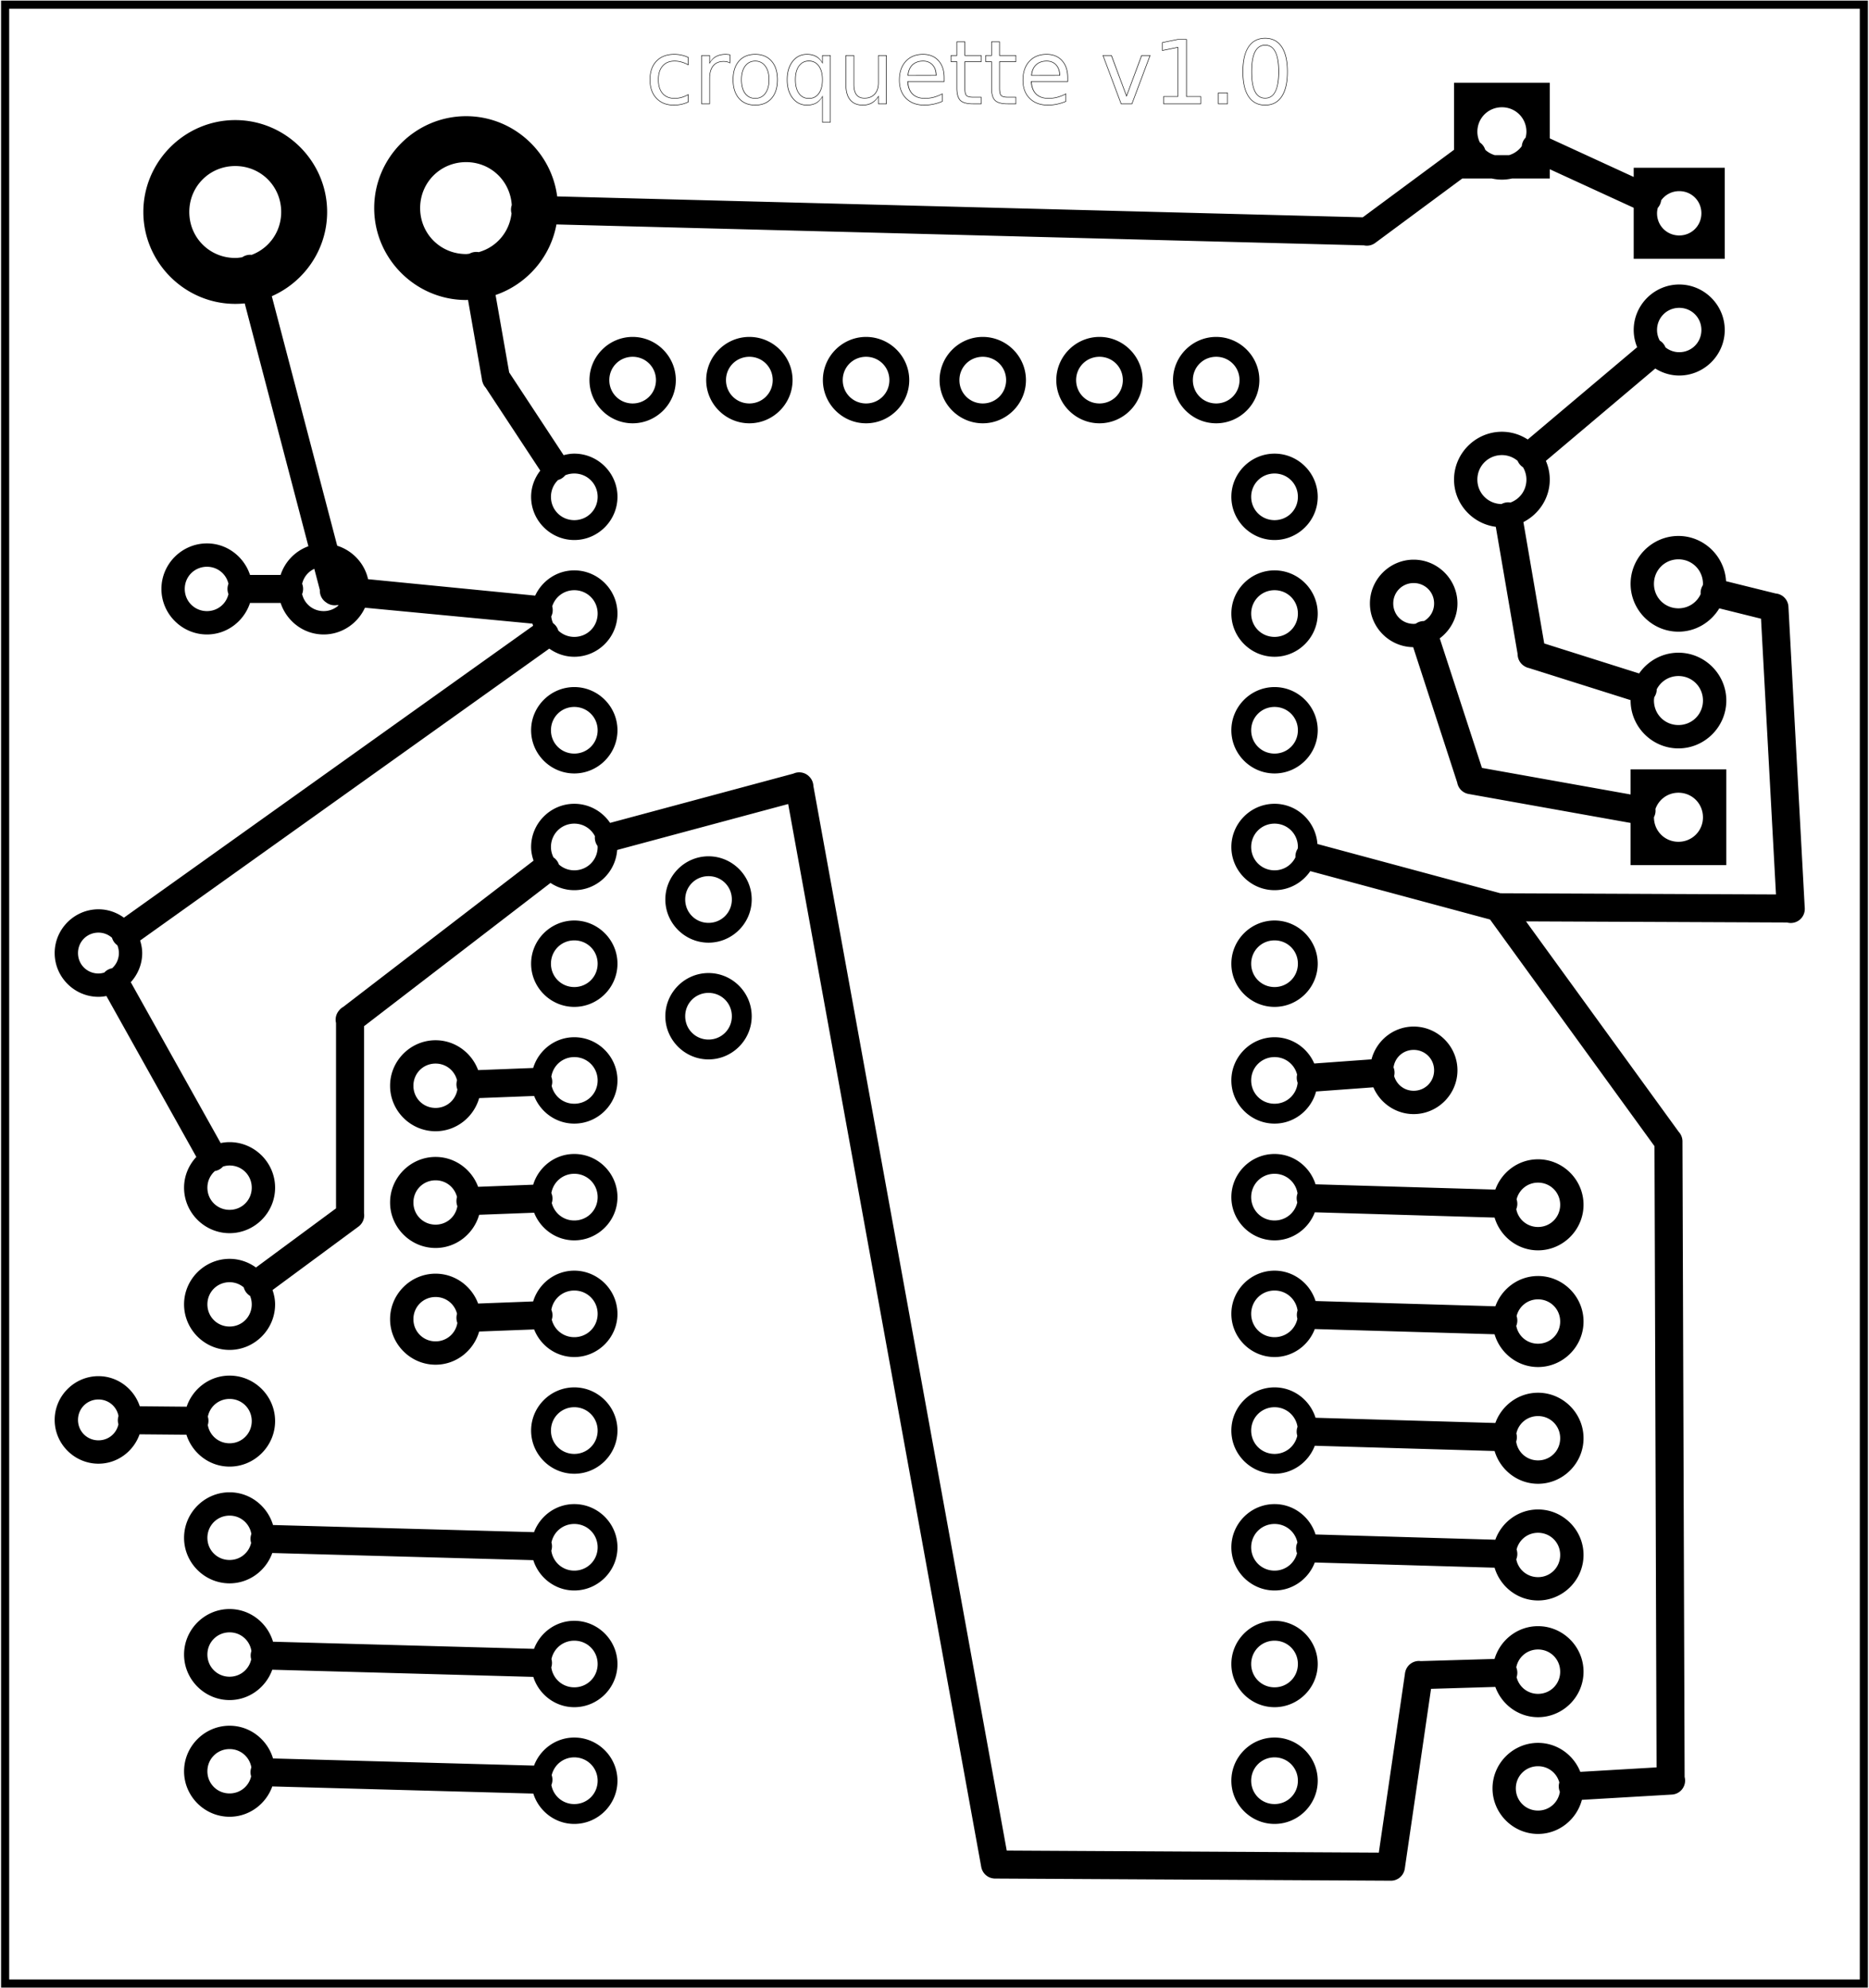 <?xml version="1.0" encoding="UTF-8" standalone="no"?>
<!-- Created with Fritzing (http://www.fritzing.org/) -->

<svg
   xmlns:dc="http://purl.org/dc/elements/1.1/"
   xmlns:cc="http://creativecommons.org/ns#"
   xmlns:rdf="http://www.w3.org/1999/02/22-rdf-syntax-ns#"
   xmlns:svg="http://www.w3.org/2000/svg"
   xmlns="http://www.w3.org/2000/svg"
   xmlns:sodipodi="http://sodipodi.sourceforge.net/DTD/sodipodi-0.dtd"
   xmlns:inkscape="http://www.inkscape.org/namespaces/inkscape"
   version="1.2"
   height="1.703in"
   viewBox="0 0 115.244 122.648"
   width="1.601in"
   x="0in"
   y="0in"
   id="svg2"
   inkscape:version="0.91 r13725"
   sodipodi:docname="chatiere_etch_copper_bottom_mirror.svg">
  <defs
     id="defs365" />
  <sodipodi:namedview
     pagecolor="#ffffff"
     bordercolor="#666666"
     borderopacity="1"
     objecttolerance="10"
     gridtolerance="10"
     guidetolerance="10"
     inkscape:pageopacity="0"
     inkscape:pageshadow="2"
     inkscape:window-width="1121"
     inkscape:window-height="670"
     id="namedview363"
     showgrid="false"
     inkscape:zoom="3.0787375"
     inkscape:cx="67.157772"
     inkscape:cy="82.456542"
     inkscape:window-x="444"
     inkscape:window-y="195"
     inkscape:window-maximized="0"
     inkscape:current-layer="svg2" />
  <path
     style="color:#000000;font-style:normal;font-variant:normal;font-weight:normal;font-stretch:normal;font-size:medium;line-height:normal;font-family:sans-serif;text-indent:0;text-align:start;text-decoration:none;text-decoration-line:none;text-decoration-style:solid;text-decoration-color:#000000;letter-spacing:normal;word-spacing:normal;text-transform:none;direction:ltr;block-progression:tb;writing-mode:lr-tb;baseline-shift:baseline;text-anchor:start;white-space:normal;clip-rule:nonzero;display:inline;overflow:visible;visibility:visible;opacity:1;isolation:auto;mix-blend-mode:normal;color-interpolation:sRGB;color-interpolation-filters:linearRGB;solid-color:#000000;solid-opacity:1;fill:#000000;fill-opacity:1;fill-rule:nonzero;stroke:none;stroke-width:0.5;stroke-linecap:butt;stroke-linejoin:miter;stroke-miterlimit:4;stroke-dasharray:none;stroke-dashoffset:0;stroke-opacity:1;color-rendering:auto;image-rendering:auto;shape-rendering:auto;text-rendering:auto;enable-background:accumulate"
     d="M 0.047 0.047 L 0.047 153.262 L 144.006 153.262 L 144.006 0.359 L 144.006 0.047 L 0.047 0.047 z M 0.672 0.672 L 143.381 0.672 L 143.381 152.637 L 0.672 152.637 L 0.672 0.672 z M 97.527 2.93 C 96.965 2.93 96.531 3.155 96.232 3.602 C 95.936 4.046 95.789 4.689 95.789 5.529 C 95.789 6.368 95.936 7.009 96.232 7.455 C 96.531 7.899 96.965 8.125 97.527 8.125 C 98.089 8.125 98.522 7.899 98.818 7.455 C 99.117 7.009 99.262 6.368 99.262 5.529 C 99.262 4.689 99.117 4.046 98.818 3.602 C 98.522 3.155 98.089 2.93 97.527 2.93 z M 97.527 2.971 C 98.079 2.971 98.494 3.187 98.783 3.623 C 99.075 4.057 99.223 4.693 99.223 5.529 C 99.223 6.363 99.075 6.997 98.783 7.434 C 98.494 7.868 98.079 8.084 97.527 8.084 C 96.976 8.084 96.555 7.868 96.264 7.434 C 95.974 6.997 95.83 6.363 95.83 5.529 C 95.83 4.693 95.974 4.057 96.264 3.623 C 96.555 3.186 96.976 2.971 97.527 2.971 z M 90.785 3.02 L 89.58 3.264 L 89.58 3.916 L 90.775 3.676 L 90.775 7.422 L 89.678 7.422 L 89.678 7.441 L 89.678 8.027 L 92.578 8.027 L 92.578 7.422 L 91.482 7.422 L 91.482 3.02 L 90.785 3.02 z M 90.791 3.059 L 91.439 3.059 L 91.439 7.461 L 92.539 7.461 L 92.539 7.988 L 89.717 7.988 L 89.717 7.461 L 90.814 7.461 L 90.814 3.627 L 89.621 3.867 L 89.621 3.295 L 90.791 3.059 z M 73.732 3.203 L 73.732 4.26 L 73.283 4.26 L 73.283 4.777 L 73.732 4.777 L 73.732 6.779 C 73.732 7.248 73.822 7.574 74.008 7.758 C 74.194 7.939 74.527 8.027 75.002 8.027 L 75.648 8.027 L 75.648 7.475 L 75.002 7.475 C 74.749 7.475 74.583 7.431 74.506 7.352 C 74.432 7.274 74.389 7.081 74.389 6.779 L 74.389 4.777 L 75.648 4.777 L 75.648 4.26 L 74.389 4.26 L 74.389 3.203 L 74.369 3.203 L 73.732 3.203 z M 76.408 3.203 L 76.408 4.26 L 75.959 4.26 L 75.959 4.777 L 76.408 4.777 L 76.408 6.779 C 76.408 7.248 76.498 7.574 76.684 7.758 C 76.87 7.939 77.201 8.027 77.676 8.027 L 78.324 8.027 L 78.324 7.475 L 77.676 7.475 C 77.423 7.475 77.259 7.431 77.182 7.352 C 77.108 7.274 77.064 7.081 77.064 6.779 L 77.064 4.777 L 78.324 4.777 L 78.324 4.26 L 77.064 4.26 L 77.064 3.203 L 77.043 3.203 L 76.408 3.203 z M 73.773 3.242 L 74.348 3.242 L 74.348 4.301 L 75.609 4.301 L 75.609 4.736 L 74.348 4.736 L 74.348 6.779 C 74.348 7.085 74.386 7.282 74.477 7.377 C 74.568 7.471 74.745 7.514 75.002 7.514 L 75.609 7.514 L 75.609 7.988 L 75.002 7.988 C 74.532 7.988 74.211 7.898 74.037 7.729 C 73.864 7.557 73.773 7.243 73.773 6.779 L 73.773 4.736 L 73.324 4.736 L 73.324 4.301 L 73.773 4.301 L 73.773 3.242 z M 76.447 3.242 L 77.023 3.242 L 77.023 4.301 L 78.285 4.301 L 78.285 4.736 L 77.023 4.736 L 77.023 6.779 C 77.023 7.085 77.062 7.282 77.152 7.377 C 77.244 7.471 77.418 7.514 77.676 7.514 L 78.285 7.514 L 78.285 7.988 L 77.676 7.988 C 77.206 7.988 76.884 7.898 76.711 7.729 C 76.537 7.557 76.447 7.243 76.447 6.779 L 76.447 4.736 L 75.998 4.736 L 75.998 4.301 L 76.447 4.301 L 76.447 3.242 z M 97.527 3.461 C 97.175 3.461 96.904 3.64 96.727 3.986 C 96.551 4.331 96.465 4.844 96.465 5.529 C 96.465 6.212 96.551 6.724 96.727 7.07 L 96.727 7.072 C 96.904 7.416 97.175 7.59 97.527 7.59 C 97.882 7.59 98.149 7.415 98.324 7.07 C 98.501 6.724 98.592 6.211 98.592 5.529 C 98.592 4.845 98.501 4.331 98.324 3.986 C 98.149 3.64 97.882 3.461 97.527 3.461 z M 97.527 3.504 C 97.869 3.504 98.12 3.667 98.291 4.004 C 98.464 4.338 98.549 4.848 98.549 5.529 C 98.549 6.209 98.464 6.716 98.291 7.053 C 98.12 7.387 97.869 7.551 97.527 7.551 C 97.188 7.551 96.934 7.387 96.762 7.053 C 96.591 6.716 96.504 6.209 96.504 5.529 C 96.504 4.848 96.591 4.338 96.762 4.004 C 96.935 3.667 97.188 3.504 97.527 3.504 z M 51.961 4.17 C 51.376 4.17 50.911 4.347 50.572 4.699 C 50.236 5.052 50.068 5.535 50.068 6.146 C 50.068 6.749 50.234 7.231 50.568 7.588 C 50.903 7.945 51.357 8.125 51.922 8.125 C 52.129 8.125 52.324 8.105 52.508 8.064 C 52.693 8.024 52.873 7.963 53.045 7.883 L 53.057 7.875 L 53.057 7.266 L 53.025 7.279 C 52.854 7.374 52.681 7.446 52.508 7.494 C 52.336 7.54 52.164 7.566 51.988 7.566 C 51.595 7.566 51.292 7.441 51.076 7.195 C 50.86 6.947 50.752 6.598 50.752 6.146 C 50.752 5.695 50.861 5.348 51.076 5.102 C 51.292 4.853 51.595 4.729 51.988 4.729 C 52.164 4.729 52.337 4.754 52.508 4.803 C 52.681 4.849 52.854 4.919 53.025 5.014 L 53.057 5.029 L 53.057 4.412 L 53.045 4.406 C 52.875 4.328 52.699 4.268 52.518 4.23 C 52.336 4.19 52.151 4.17 51.961 4.17 z M 55.939 4.17 C 55.642 4.17 55.388 4.227 55.178 4.34 C 54.983 4.442 54.831 4.61 54.705 4.814 L 54.705 4.26 L 54.051 4.26 L 54.051 8.027 L 54.705 8.027 L 54.705 6.045 C 54.705 5.626 54.798 5.307 54.979 5.088 C 55.161 4.866 55.418 4.756 55.76 4.756 C 55.856 4.756 55.942 4.766 56.02 4.785 L 56.023 4.785 C 56.104 4.802 56.175 4.832 56.242 4.871 L 56.271 4.887 L 56.271 4.854 L 56.27 4.207 L 56.252 4.203 C 56.189 4.192 56.134 4.186 56.082 4.182 C 56.03 4.175 55.983 4.17 55.939 4.17 z M 58.205 4.17 C 57.666 4.17 57.241 4.347 56.934 4.697 C 56.628 5.048 56.475 5.531 56.475 6.146 C 56.475 6.76 56.628 7.245 56.934 7.598 C 57.241 7.948 57.666 8.125 58.205 8.125 C 58.742 8.125 59.167 7.948 59.475 7.598 C 59.782 7.245 59.936 6.76 59.936 6.146 C 59.936 5.531 59.782 5.048 59.475 4.697 C 59.167 4.347 58.742 4.17 58.205 4.17 z M 62.191 4.17 C 61.736 4.17 61.361 4.353 61.074 4.717 C 60.789 5.08 60.646 5.558 60.646 6.146 C 60.646 6.735 60.789 7.215 61.074 7.578 C 61.361 7.941 61.736 8.125 62.191 8.125 C 62.469 8.125 62.71 8.069 62.908 7.961 C 63.094 7.858 63.242 7.694 63.367 7.494 L 63.367 9.445 L 64.018 9.445 L 64.018 4.26 L 63.367 4.26 L 63.367 4.799 C 63.242 4.599 63.094 4.436 62.908 4.336 C 62.71 4.225 62.469 4.17 62.191 4.17 z M 71.145 4.17 C 70.581 4.17 70.131 4.353 69.797 4.717 C 69.465 5.078 69.299 5.568 69.299 6.182 C 69.299 6.776 69.474 7.25 69.824 7.6 C 70.176 7.95 70.654 8.125 71.252 8.125 C 71.491 8.125 71.725 8.098 71.957 8.049 C 72.189 8 72.416 7.93 72.637 7.836 L 72.648 7.832 L 72.648 7.205 L 72.619 7.221 C 72.403 7.335 72.185 7.421 71.965 7.479 C 71.747 7.536 71.523 7.566 71.289 7.566 C 70.887 7.566 70.576 7.456 70.352 7.24 C 70.135 7.028 70.019 6.714 69.988 6.311 L 72.793 6.311 L 72.793 5.99 C 72.793 5.432 72.644 4.988 72.348 4.662 C 72.053 4.334 71.65 4.17 71.145 4.17 z M 80.674 4.17 C 80.111 4.17 79.66 4.353 79.326 4.717 C 78.994 5.078 78.828 5.568 78.828 6.182 C 78.828 6.776 79.003 7.25 79.354 7.6 C 79.706 7.95 80.183 8.125 80.781 8.125 C 81.02 8.125 81.254 8.098 81.486 8.049 C 81.718 8 81.945 7.93 82.166 7.836 L 82.178 7.832 L 82.178 7.205 L 82.148 7.221 C 81.932 7.335 81.714 7.421 81.494 7.479 C 81.276 7.536 81.052 7.566 80.818 7.566 C 80.416 7.566 80.105 7.456 79.881 7.24 C 79.664 7.028 79.546 6.714 79.516 6.311 L 82.322 6.311 L 82.322 5.99 C 82.322 5.432 82.174 4.988 81.877 4.662 C 81.583 4.334 81.179 4.17 80.674 4.17 z M 51.961 4.211 C 52.148 4.211 52.332 4.23 52.51 4.27 C 52.684 4.306 52.852 4.363 53.016 4.438 L 53.016 4.965 C 52.852 4.877 52.686 4.808 52.52 4.764 L 52.518 4.764 C 52.344 4.715 52.165 4.689 51.986 4.689 C 51.585 4.689 51.27 4.819 51.047 5.076 C 50.823 5.331 50.713 5.689 50.713 6.146 C 50.713 6.604 50.823 6.963 51.047 7.221 C 51.27 7.476 51.585 7.605 51.986 7.605 C 52.166 7.605 52.343 7.58 52.518 7.533 L 52.52 7.533 C 52.686 7.487 52.851 7.416 53.016 7.328 L 53.016 7.852 C 52.85 7.928 52.678 7.987 52.5 8.025 C 52.32 8.065 52.127 8.084 51.922 8.084 C 51.365 8.084 50.924 7.909 50.598 7.561 C 50.271 7.212 50.107 6.742 50.107 6.146 C 50.107 5.542 50.273 5.071 50.602 4.727 C 50.932 4.382 51.384 4.211 51.961 4.211 z M 55.939 4.211 C 55.981 4.211 56.026 4.214 56.076 4.221 L 56.08 4.221 C 56.126 4.225 56.175 4.231 56.23 4.24 L 56.232 4.824 C 56.169 4.791 56.105 4.762 56.031 4.746 C 55.95 4.726 55.859 4.717 55.76 4.717 C 55.409 4.717 55.137 4.832 54.947 5.062 C 54.759 5.291 54.666 5.621 54.666 6.045 L 54.666 7.988 L 54.09 7.988 L 54.09 4.301 L 54.666 4.301 L 54.666 4.936 L 54.703 4.871 C 54.83 4.648 54.995 4.482 55.197 4.375 C 55.4 4.266 55.647 4.211 55.939 4.211 z M 58.205 4.211 C 58.733 4.211 59.145 4.383 59.445 4.725 C 59.745 5.066 59.895 5.538 59.895 6.146 C 59.895 6.753 59.745 7.226 59.445 7.57 C 59.145 7.912 58.733 8.084 58.205 8.084 C 57.675 8.084 57.263 7.912 56.963 7.57 C 56.665 7.226 56.516 6.753 56.516 6.146 C 56.516 5.538 56.665 5.066 56.963 4.725 C 57.263 4.383 57.675 4.211 58.205 4.211 z M 62.191 4.211 C 62.464 4.211 62.697 4.266 62.889 4.373 C 63.083 4.478 63.242 4.636 63.369 4.855 L 63.406 4.922 L 63.406 4.301 L 63.979 4.301 L 63.979 9.404 L 63.406 9.404 L 63.406 7.373 L 63.369 7.439 C 63.242 7.659 63.083 7.821 62.889 7.928 C 62.697 8.032 62.464 8.084 62.191 8.084 C 61.746 8.084 61.386 7.906 61.105 7.551 C 60.827 7.196 60.688 6.729 60.688 6.146 C 60.688 5.565 60.828 5.099 61.105 4.744 C 61.386 4.389 61.746 4.211 62.191 4.211 z M 71.145 4.211 C 71.642 4.211 72.03 4.37 72.316 4.689 L 72.32 4.689 C 72.609 5.007 72.752 5.439 72.752 5.99 L 72.752 6.27 L 69.938 6.27 L 69.938 6.291 C 69.964 6.716 70.092 7.044 70.322 7.27 C 70.555 7.493 70.88 7.605 71.289 7.605 C 71.526 7.605 71.753 7.576 71.975 7.518 C 72.188 7.462 72.4 7.376 72.609 7.268 L 72.609 7.805 C 72.395 7.895 72.176 7.962 71.951 8.01 C 71.722 8.058 71.488 8.084 71.252 8.084 C 70.661 8.084 70.196 7.912 69.852 7.57 C 69.51 7.228 69.338 6.768 69.338 6.182 C 69.338 5.575 69.502 5.097 69.826 4.744 C 70.153 4.389 70.59 4.211 71.145 4.211 z M 80.674 4.211 C 81.171 4.211 81.561 4.37 81.848 4.689 C 82.137 5.007 82.279 5.439 82.279 5.99 L 82.279 6.27 L 79.465 6.27 L 79.465 6.291 C 79.492 6.716 79.621 7.044 79.852 7.27 C 80.084 7.493 80.409 7.605 80.818 7.605 C 81.055 7.605 81.283 7.576 81.504 7.518 C 81.717 7.462 81.93 7.376 82.139 7.268 L 82.139 7.805 C 81.924 7.895 81.704 7.962 81.479 8.01 C 81.249 8.058 81.017 8.084 80.781 8.084 C 80.191 8.084 79.723 7.912 79.379 7.57 C 79.037 7.228 78.867 6.768 78.867 6.182 C 78.867 5.575 79.031 5.097 79.355 4.744 C 79.682 4.389 80.119 4.211 80.674 4.211 z M 65.176 4.26 L 65.176 6.535 C 65.176 7.05 65.286 7.446 65.512 7.717 C 65.738 7.988 66.072 8.125 66.504 8.125 C 66.766 8.125 66.997 8.07 67.195 7.959 C 67.382 7.854 67.543 7.687 67.686 7.482 L 67.686 8.027 L 68.338 8.027 L 68.338 4.26 L 67.686 4.26 L 67.686 6.395 C 67.686 6.755 67.589 7.034 67.4 7.24 C 67.213 7.447 66.959 7.551 66.633 7.551 C 66.362 7.551 66.163 7.467 66.029 7.297 C 65.896 7.124 65.828 6.864 65.828 6.514 L 65.828 4.26 L 65.176 4.26 z M 84.994 4.26 L 85.004 4.287 L 86.406 8.027 L 87.266 8.027 L 88.68 4.26 L 87.986 4.26 L 86.836 7.352 L 85.686 4.26 L 84.994 4.26 z M 65.217 4.301 L 65.789 4.301 L 65.789 6.514 C 65.789 6.869 65.857 7.14 65.998 7.322 C 66.14 7.503 66.354 7.59 66.633 7.59 C 66.968 7.59 67.235 7.483 67.43 7.268 C 67.627 7.053 67.725 6.762 67.725 6.395 L 67.725 4.301 L 68.295 4.301 L 68.295 7.988 L 67.725 7.988 L 67.725 7.367 L 67.688 7.424 C 67.54 7.648 67.37 7.813 67.176 7.922 C 66.984 8.029 66.761 8.084 66.504 8.084 C 66.08 8.084 65.763 7.955 65.545 7.693 C 65.327 7.432 65.217 7.045 65.217 6.535 L 65.217 4.301 z M 85.051 4.301 L 85.656 4.301 L 86.836 7.465 L 88.016 4.301 L 88.621 4.301 L 87.238 7.988 L 86.434 7.988 L 85.051 4.301 z M 62.342 4.682 C 62.013 4.682 61.75 4.816 61.561 5.078 C 61.373 5.338 61.279 5.693 61.279 6.146 C 61.279 6.599 61.373 6.957 61.561 7.219 L 61.561 7.221 C 61.75 7.48 62.013 7.611 62.342 7.611 C 62.671 7.611 62.933 7.48 63.123 7.221 C 63.313 6.959 63.406 6.6 63.406 6.146 C 63.406 5.693 63.313 5.338 63.123 5.078 C 62.933 4.816 62.671 4.682 62.342 4.682 z M 58.205 4.689 C 57.872 4.689 57.606 4.82 57.412 5.082 C 57.218 5.342 57.121 5.698 57.121 6.146 C 57.121 6.595 57.214 6.953 57.406 7.215 C 57.6 7.474 57.869 7.605 58.205 7.605 C 58.536 7.605 58.802 7.473 58.996 7.211 C 59.19 6.949 59.287 6.593 59.287 6.146 C 59.287 5.702 59.19 5.35 58.996 5.088 C 58.802 4.824 58.536 4.689 58.205 4.689 z M 71.152 4.689 C 70.807 4.689 70.527 4.788 70.316 4.984 C 70.108 5.181 69.99 5.459 69.959 5.812 L 69.955 5.834 L 72.18 5.832 L 72.18 5.811 C 72.175 5.472 72.08 5.198 71.893 4.994 C 71.707 4.79 71.458 4.689 71.152 4.689 z M 80.682 4.689 C 80.336 4.689 80.056 4.788 79.846 4.984 C 79.638 5.181 79.518 5.459 79.486 5.812 L 79.484 5.834 L 81.709 5.832 L 81.709 5.811 C 81.705 5.472 81.608 5.198 81.42 4.994 C 81.234 4.79 80.988 4.689 80.682 4.689 z M 62.342 4.725 C 62.66 4.725 62.907 4.847 63.09 5.1 C 63.273 5.35 63.367 5.699 63.367 6.146 C 63.367 6.594 63.273 6.944 63.09 7.197 C 62.907 7.448 62.66 7.57 62.342 7.57 C 62.023 7.57 61.775 7.448 61.592 7.197 C 61.411 6.944 61.32 6.594 61.32 6.146 C 61.32 5.699 61.411 5.35 61.592 5.1 C 61.775 4.847 62.023 4.725 62.342 4.725 z M 58.205 4.729 C 58.526 4.729 58.777 4.856 58.965 5.111 C 59.152 5.364 59.248 5.708 59.248 6.146 C 59.248 6.587 59.152 6.935 58.965 7.188 C 58.777 7.44 58.526 7.566 58.205 7.566 C 57.88 7.566 57.627 7.44 57.439 7.189 C 57.254 6.937 57.16 6.59 57.16 6.146 C 57.16 5.703 57.256 5.358 57.443 5.107 C 57.631 4.855 57.882 4.729 58.205 4.729 z M 71.152 4.729 C 71.45 4.729 71.685 4.826 71.863 5.021 C 72.039 5.212 72.124 5.471 72.133 5.791 L 70.004 5.795 C 70.038 5.46 70.148 5.198 70.344 5.014 C 70.546 4.824 70.815 4.729 71.152 4.729 z M 80.682 4.729 C 80.979 4.729 81.212 4.826 81.391 5.021 C 81.567 5.212 81.654 5.471 81.662 5.791 L 79.533 5.795 C 79.567 5.46 79.678 5.198 79.873 5.014 C 80.075 4.824 80.344 4.729 80.682 4.729 z M 112.092 6.381 L 112.092 11.549 L 105.055 16.756 L 42.93 15.146 C 42.483 11.674 39.496 8.959 35.908 8.959 C 32.015 8.959 28.82 12.152 28.82 16.045 C 28.82 19.938 32.015 23.133 35.908 23.133 C 35.958 23.133 36.005 23.126 36.055 23.125 L 37.119 29.197 A 1.08 1.08 0 0 0 37.182 29.486 A 1.08 1.08 0 0 0 37.416 29.893 L 41.627 36.289 C 41.191 36.852 40.92 37.548 40.92 38.311 C 40.92 40.141 42.42 41.641 44.25 41.641 C 46.08 41.641 47.58 40.141 47.58 38.311 C 47.58 36.481 46.08 34.98 44.25 34.98 C 43.965 34.98 43.693 35.029 43.428 35.098 L 39.229 28.717 L 38.18 22.748 C 40.58 21.926 42.41 19.847 42.873 17.307 L 105.141 18.92 A 1.08 1.08 0 0 0 105.986 18.752 A 1.081 1.081 0 0 0 106.037 18.715 A 1.08 1.08 0 0 0 106.039 18.713 A 1.081 1.081 0 0 0 106.09 18.676 L 112.73 13.762 L 114.992 13.762 C 115.248 13.818 115.511 13.852 115.783 13.852 C 116.055 13.852 116.319 13.818 116.574 13.762 L 119.473 13.762 L 119.473 13.049 L 125.947 16.023 L 125.947 19.959 L 132.967 19.959 L 132.967 13.838 L 132.967 12.938 L 125.947 12.938 L 125.947 13.646 L 119.473 10.67 L 119.473 6.381 L 112.992 6.381 L 112.092 6.381 z M 93.898 7.141 L 93.898 7.162 L 93.898 8.027 L 94.641 8.027 L 94.641 7.141 L 93.898 7.141 z M 93.939 7.182 L 94.602 7.182 L 94.602 7.988 L 93.939 7.988 L 93.939 7.182 z M 115.783 8.271 C 116.838 8.271 117.674 9.106 117.674 10.16 C 117.674 10.317 117.648 10.468 117.613 10.613 A 1.08 1.08 0 0 0 117.316 11.268 C 117.08 11.597 116.739 11.842 116.34 11.963 L 115.229 11.963 C 114.953 11.879 114.703 11.739 114.498 11.549 A 1.08 1.08 0 0 0 114.084 10.986 C 113.964 10.737 113.891 10.458 113.891 10.16 C 113.891 9.106 114.729 8.271 115.783 8.271 z M 18.105 9.26 C 14.213 9.26 11.018 12.453 11.018 16.346 C 11.018 20.239 14.213 23.432 18.105 23.432 C 18.352 23.432 18.595 23.42 18.836 23.395 L 23.746 42.121 C 22.732 42.488 21.939 43.306 21.602 44.334 L 19.244 44.334 C 18.783 42.932 17.473 41.902 15.924 41.902 C 13.996 41.902 12.412 43.484 12.412 45.412 C 12.412 47.34 13.996 48.924 15.924 48.924 C 17.473 48.924 18.783 47.894 19.244 46.492 L 21.604 46.492 C 22.064 47.894 23.373 48.924 24.922 48.924 C 26.332 48.924 27.551 48.071 28.107 46.861 L 41.021 48.088 C 41.035 48.144 41.058 48.197 41.074 48.252 L 9.52 70.762 C 8.964 70.359 8.29 70.115 7.557 70.115 C 5.703 70.115 4.18 71.637 4.18 73.49 C 4.18 75.344 5.703 76.865 7.557 76.865 C 7.767 76.865 7.97 76.84 8.17 76.803 L 15.104 89.209 C 14.522 89.836 14.158 90.667 14.158 91.582 C 14.158 93.51 15.74 95.09 17.668 95.09 C 19.596 95.09 21.178 93.51 21.178 91.582 C 21.178 89.654 19.596 88.07 17.668 88.07 C 17.432 88.07 17.204 88.096 16.98 88.141 L 10.049 75.738 C 10.59 75.139 10.93 74.355 10.93 73.49 C 10.93 73.152 10.864 72.832 10.77 72.523 L 42.322 50.014 C 42.868 50.405 43.531 50.643 44.25 50.643 C 46.08 50.643 47.58 49.143 47.58 47.312 C 47.58 45.482 46.08 43.982 44.25 43.982 C 42.915 43.982 41.764 44.785 41.234 45.928 L 28.348 44.662 C 28.076 43.436 27.152 42.456 25.967 42.08 L 20.924 22.84 C 23.427 21.743 25.191 19.238 25.191 16.346 C 25.191 12.453 21.998 9.26 18.105 9.26 z M 35.908 12.502 C 37.807 12.502 39.309 13.949 39.428 15.814 A 1.081 1.081 0 0 0 39.41 16.453 C 39.247 17.903 38.243 19.062 36.877 19.443 A 1.08 1.08 0 0 0 36.701 19.426 A 1.08 1.08 0 0 0 36.162 19.564 C 36.077 19.57 35.995 19.59 35.908 19.59 C 33.93 19.59 32.363 18.023 32.363 16.045 C 32.363 14.067 33.93 12.502 35.908 12.502 z M 18.105 12.803 C 20.083 12.803 21.648 14.368 21.648 16.346 C 21.648 17.875 20.709 19.148 19.371 19.652 A 1.08 1.08 0 0 0 19.285 19.646 A 1.08 1.08 0 0 0 18.641 19.838 C 18.465 19.864 18.289 19.891 18.105 19.891 C 16.128 19.891 14.561 18.324 14.561 16.346 C 14.561 14.368 16.128 12.803 18.105 12.803 z M 129.457 14.738 C 130.412 14.738 131.166 15.492 131.166 16.447 C 131.166 17.402 130.412 18.156 129.457 18.156 C 128.502 18.156 127.746 17.402 127.746 16.447 C 127.746 16.302 127.77 16.163 127.803 16.029 A 1.08 1.08 0 0 0 128.064 15.451 C 128.373 15.019 128.877 14.738 129.457 14.738 z M 129.457 21.938 C 127.529 21.938 125.947 23.519 125.947 25.447 C 125.947 25.916 126.044 26.362 126.213 26.771 L 117.775 33.889 C 117.199 33.515 116.516 33.293 115.783 33.293 C 113.756 33.293 112.092 34.955 112.092 36.982 C 112.092 38.849 113.507 40.387 115.312 40.623 L 116.996 50.443 A 1.08 1.08 0 0 0 117.461 51.33 A 1.08 1.08 0 0 0 117.49 51.35 A 1.08 1.08 0 0 0 117.523 51.371 A 1.08 1.08 0 0 0 117.881 51.516 L 125.711 53.988 C 125.711 53.998 125.707 54.008 125.707 54.018 C 125.707 56.045 127.369 57.709 129.396 57.709 C 131.424 57.709 133.088 56.045 133.088 54.018 C 133.088 51.99 131.424 50.33 129.396 50.33 C 128.144 50.33 127.033 50.967 126.365 51.93 L 119.047 49.617 L 117.441 40.258 C 118.639 39.646 119.473 38.411 119.473 36.982 C 119.473 36.47 119.365 35.982 119.174 35.537 L 127.611 28.416 C 128.15 28.754 128.779 28.957 129.457 28.957 C 131.385 28.957 132.967 27.375 132.967 25.447 C 132.967 23.519 131.385 21.938 129.457 21.938 z M 129.457 23.738 C 130.412 23.738 131.166 24.492 131.166 25.447 C 131.166 26.402 130.412 27.158 129.457 27.158 C 129.052 27.158 128.689 27.016 128.398 26.787 A 1.08 1.08 0 0 0 127.957 26.264 C 127.826 26.021 127.746 25.746 127.746 25.447 C 127.746 24.492 128.502 23.738 129.457 23.738 z M 48.75 25.98 C 46.92 25.98 45.42 27.481 45.42 29.311 C 45.42 31.141 46.92 32.641 48.75 32.641 C 50.58 32.641 52.08 31.141 52.08 29.311 C 52.08 27.481 50.58 25.98 48.75 25.98 z M 57.752 25.98 C 55.922 25.98 54.422 27.481 54.422 29.311 C 54.422 31.141 55.922 32.641 57.752 32.641 C 59.582 32.641 61.082 31.141 61.082 29.311 C 61.082 27.481 59.582 25.98 57.752 25.98 z M 66.75 25.98 C 64.92 25.98 63.42 27.481 63.42 29.311 C 63.42 31.141 64.92 32.641 66.75 32.641 C 68.58 32.641 70.08 31.141 70.08 29.311 C 70.08 27.481 68.58 25.98 66.75 25.98 z M 75.75 25.98 C 73.92 25.98 72.42 27.481 72.42 29.311 C 72.42 31.141 73.92 32.641 75.75 32.641 C 77.58 32.641 79.08 31.141 79.08 29.311 C 79.08 27.481 77.58 25.98 75.75 25.98 z M 84.75 25.98 C 82.92 25.98 81.42 27.481 81.42 29.311 C 81.42 31.141 82.92 32.641 84.75 32.641 C 86.58 32.641 88.08 31.141 88.08 29.311 C 88.08 27.481 86.58 25.98 84.75 25.98 z M 93.75 25.98 C 91.92 25.98 90.42 27.481 90.42 29.311 C 90.42 31.141 91.92 32.641 93.75 32.641 C 95.58 32.641 97.08 31.141 97.08 29.311 C 97.08 27.481 95.58 25.98 93.75 25.98 z M 48.75 27.512 C 49.753 27.512 50.549 28.307 50.549 29.311 C 50.549 30.314 49.753 31.111 48.75 31.111 C 47.747 31.111 46.951 30.314 46.951 29.311 C 46.951 28.307 47.747 27.512 48.75 27.512 z M 57.752 27.512 C 58.755 27.512 59.551 28.307 59.551 29.311 C 59.551 30.314 58.755 31.111 57.752 31.111 C 56.749 31.111 55.949 30.314 55.949 29.311 C 55.949 28.307 56.749 27.512 57.752 27.512 z M 66.75 27.512 C 67.753 27.512 68.549 28.307 68.549 29.311 C 68.549 30.314 67.753 31.111 66.75 31.111 C 65.747 31.111 64.951 30.314 64.951 29.311 C 64.951 28.307 65.747 27.512 66.75 27.512 z M 75.75 27.512 C 76.753 27.512 77.551 28.307 77.551 29.311 C 77.551 30.314 76.753 31.111 75.75 31.111 C 74.747 31.111 73.949 30.314 73.949 29.311 C 73.949 28.307 74.747 27.512 75.75 27.512 z M 84.75 27.512 C 85.753 27.512 86.551 28.307 86.551 29.311 C 86.551 30.314 85.753 31.111 84.75 31.111 C 83.747 31.111 82.949 30.314 82.949 29.311 C 82.949 28.307 83.747 27.512 84.75 27.512 z M 93.75 27.512 C 94.753 27.512 95.549 28.307 95.549 29.311 C 95.549 30.314 94.753 31.111 93.75 31.111 C 92.747 31.111 91.951 30.314 91.951 29.311 C 91.951 28.307 92.747 27.512 93.75 27.512 z M 98.25 34.98 C 96.42 34.98 94.92 36.481 94.92 38.311 C 94.92 40.141 96.42 41.641 98.25 41.641 C 100.08 41.641 101.58 40.141 101.58 38.311 C 101.58 36.481 100.08 34.98 98.25 34.98 z M 115.783 35.092 C 116.25 35.092 116.669 35.263 116.996 35.537 A 1.08 1.08 0 0 0 117.412 36.031 C 117.574 36.311 117.674 36.632 117.674 36.982 C 117.674 37.804 117.164 38.486 116.441 38.75 A 1.08 1.08 0 0 0 116.283 38.734 A 1.08 1.08 0 0 0 115.752 38.867 C 114.713 38.85 113.891 38.026 113.891 36.982 C 113.891 35.928 114.729 35.092 115.783 35.092 z M 44.25 36.512 C 45.253 36.512 46.051 37.307 46.051 38.311 C 46.051 39.314 45.253 40.109 44.25 40.109 C 43.247 40.109 42.451 39.314 42.451 38.311 C 42.451 37.796 42.662 37.338 43.002 37.012 A 1.08 1.08 0 0 0 43.553 36.648 C 43.767 36.56 44.001 36.512 44.25 36.512 z M 98.25 36.512 C 99.253 36.512 100.051 37.307 100.051 38.311 C 100.051 39.314 99.253 40.109 98.25 40.109 C 97.247 40.109 96.449 39.314 96.449 38.311 C 96.449 37.307 97.247 36.512 98.25 36.512 z M 129.396 41.328 C 127.369 41.328 125.707 42.992 125.707 45.02 C 125.707 47.047 127.369 48.709 129.396 48.709 C 130.731 48.709 131.898 47.981 132.547 46.91 L 135.764 47.709 L 136.918 68.971 L 115.664 68.879 L 101.557 65.08 C 101.435 63.358 100.001 61.98 98.25 61.98 C 96.42 61.98 94.92 63.481 94.92 65.311 C 94.92 67.141 96.42 68.641 98.25 68.641 C 99.392 68.641 100.405 68.056 101.006 67.172 L 114.869 70.904 L 127.549 88.381 L 127.709 136.283 L 121.828 136.627 C 121.314 135.325 120.046 134.393 118.568 134.393 C 116.641 134.393 115.059 135.974 115.059 137.902 C 115.059 139.83 116.641 141.414 118.568 141.414 C 120.19 141.414 121.555 140.288 121.951 138.785 L 128.824 138.383 A 1.08 1.08 0 0 0 128.828 138.383 L 128.84 138.381 A 1.08 1.08 0 0 0 128.855 138.381 A 1.081 1.081 0 0 0 129.873 137.02 L 129.707 88.043 A 1.081 1.081 0 0 0 129.707 88.021 A 1.08 1.08 0 0 0 129.422 87.281 L 117.641 71.047 L 137.775 71.133 A 1.08 1.08 0 0 0 139.139 70.072 A 1.08 1.08 0 0 0 139.131 69.918 L 137.879 46.795 A 1.08 1.08 0 0 0 136.889 45.762 L 133.068 44.816 C 132.96 42.884 131.354 41.328 129.396 41.328 z M 129.396 43.129 C 130.451 43.129 131.287 43.965 131.287 45.02 C 131.287 45.058 131.278 45.095 131.275 45.133 A 1.08 1.08 0 0 0 131.111 45.809 C 130.815 46.46 130.167 46.908 129.396 46.908 C 128.342 46.908 127.508 46.074 127.508 45.02 C 127.508 43.965 128.342 43.129 129.396 43.129 z M 108.979 43.156 C 107.125 43.156 105.605 44.68 105.605 46.533 C 105.605 48.374 107.105 49.882 108.941 49.902 L 112.336 60.342 A 1.08 1.08 0 0 0 113.225 61.225 L 113.246 61.229 L 125.707 63.457 L 125.707 66.709 L 132.188 66.709 L 133.088 66.709 L 133.088 59.328 L 125.707 59.328 L 125.707 61.262 L 114.244 59.213 L 110.99 49.223 C 111.813 48.605 112.355 47.632 112.355 46.533 C 112.355 44.68 110.832 43.156 108.979 43.156 z M 15.924 43.703 C 16.741 43.703 17.406 44.258 17.582 45.016 A 1.08 1.08 0 0 0 17.582 45.809 C 17.406 46.567 16.741 47.123 15.924 47.123 C 14.969 47.123 14.211 46.367 14.211 45.412 C 14.211 44.457 14.969 43.703 15.924 43.703 z M 24.201 43.863 L 24.629 45.494 A 1.08 1.08 0 0 0 25.113 46.451 A 1.08 1.08 0 0 0 25.115 46.453 A 1.08 1.08 0 0 0 25.961 46.658 L 26.084 46.67 C 25.78 46.95 25.375 47.123 24.922 47.123 C 24.104 47.123 23.438 46.567 23.262 45.809 A 1.08 1.08 0 0 0 23.264 45.016 C 23.384 44.498 23.731 44.079 24.201 43.863 z M 98.25 43.982 C 96.42 43.982 94.92 45.482 94.92 47.312 C 94.92 49.143 96.42 50.643 98.25 50.643 C 100.08 50.643 101.58 49.143 101.58 47.312 C 101.58 45.482 100.08 43.982 98.25 43.982 z M 108.979 44.959 C 109.859 44.959 110.555 45.653 110.555 46.533 C 110.555 47.12 110.243 47.618 109.777 47.889 A 1.08 1.08 0 0 0 109.74 47.889 A 1.08 1.08 0 0 0 109.141 48.092 C 109.087 48.097 109.034 48.107 108.979 48.107 C 108.098 48.107 107.404 47.414 107.404 46.533 C 107.404 45.653 108.098 44.959 108.979 44.959 z M 44.25 45.51 C 45.253 45.51 46.051 46.309 46.051 47.312 C 46.051 48.316 45.253 49.111 44.25 49.111 C 43.769 49.111 43.339 48.925 43.018 48.623 A 1.08 1.08 0 0 0 42.611 48.051 C 42.54 47.89 42.495 47.716 42.473 47.533 A 1.08 1.08 0 0 0 42.547 46.756 C 42.779 46.031 43.443 45.51 44.25 45.51 z M 98.25 45.51 C 99.253 45.51 100.051 46.309 100.051 47.312 C 100.051 48.316 99.253 49.111 98.25 49.111 C 97.247 49.111 96.449 48.316 96.449 47.312 C 96.449 46.309 97.247 45.51 98.25 45.51 z M 129.396 52.129 C 130.451 52.129 131.287 52.963 131.287 54.018 C 131.287 55.072 130.451 55.908 129.396 55.908 C 128.342 55.908 127.508 55.072 127.508 54.018 C 127.508 53.928 127.522 53.844 127.533 53.758 A 1.081 1.081 0 0 0 127.723 53.152 C 128.034 52.544 128.657 52.129 129.396 52.129 z M 44.25 52.98 C 42.42 52.98 40.92 54.481 40.92 56.311 C 40.92 58.141 42.42 59.641 44.25 59.641 C 46.08 59.641 47.58 58.141 47.58 56.311 C 47.58 54.481 46.08 52.98 44.25 52.98 z M 98.25 52.98 C 96.42 52.98 94.92 54.481 94.92 56.311 C 94.92 58.141 96.42 59.641 98.25 59.641 C 100.08 59.641 101.58 58.141 101.58 56.311 C 101.58 54.481 100.08 52.98 98.25 52.98 z M 44.25 54.512 C 45.253 54.512 46.051 55.307 46.051 56.311 C 46.051 57.314 45.253 58.109 44.25 58.109 C 43.247 58.109 42.451 57.314 42.451 56.311 C 42.451 55.307 43.247 54.512 44.25 54.512 z M 98.25 54.512 C 99.253 54.512 100.051 55.307 100.051 56.311 C 100.051 57.314 99.253 58.109 98.25 58.109 C 97.247 58.109 96.449 57.314 96.449 56.311 C 96.449 55.307 97.247 54.512 98.25 54.512 z M 61.602 59.555 A 1.08 1.08 0 0 0 61.148 59.652 L 47.01 63.453 C 47.01 63.453 47.01 63.451 47.01 63.451 C 46.409 62.565 45.394 61.98 44.25 61.98 C 42.42 61.98 40.92 63.481 40.92 65.311 C 40.92 65.681 40.996 66.031 41.109 66.365 L 26.434 77.641 A 1.08 1.08 0 0 0 26.094 77.938 A 1.08 1.08 0 0 0 25.877 78.879 L 25.877 93.176 L 19.703 97.736 C 19.127 97.321 18.427 97.07 17.668 97.07 C 15.74 97.07 14.158 98.652 14.158 100.58 C 14.158 102.508 15.74 104.092 17.668 104.092 C 19.596 104.092 21.178 102.508 21.178 100.58 C 21.178 100.192 21.099 99.825 20.98 99.475 L 27.592 94.594 A 1.08 1.08 0 0 0 27.598 94.59 A 1.08 1.08 0 0 0 27.676 94.525 A 1.08 1.08 0 0 0 27.682 94.521 A 1.08 1.08 0 0 0 28.037 93.549 L 28.037 79.131 L 42.416 68.082 C 42.943 68.433 43.573 68.641 44.25 68.641 C 46.001 68.641 47.435 67.263 47.557 65.541 L 60.744 61.998 L 75.633 143.967 A 1.081 1.081 0 0 0 75.641 144.006 A 1.08 1.08 0 0 0 75.645 144.016 A 1.081 1.081 0 0 0 75.811 144.391 A 1.08 1.08 0 0 0 75.832 144.42 A 1.081 1.081 0 0 0 75.883 144.482 A 1.08 1.08 0 0 0 75.893 144.494 A 1.081 1.081 0 0 0 76.131 144.693 A 1.08 1.08 0 0 0 76.133 144.695 A 1.08 1.08 0 0 0 76.135 144.697 A 1.081 1.081 0 0 0 76.33 144.789 A 1.081 1.081 0 0 0 76.424 144.818 A 1.08 1.08 0 0 0 76.443 144.822 A 1.081 1.081 0 0 0 76.52 144.838 A 1.08 1.08 0 0 0 76.555 144.844 A 1.081 1.081 0 0 0 76.729 144.854 L 107.178 145.02 A 1.081 1.081 0 0 0 108.262 144.234 A 1.08 1.08 0 0 0 108.285 144.141 A 1.081 1.081 0 0 0 108.293 144.096 L 110.318 130.227 L 115.277 130.078 C 115.766 131.431 117.054 132.412 118.568 132.412 C 120.496 132.412 122.078 130.832 122.078 128.904 C 122.078 126.976 120.496 125.393 118.568 125.393 C 116.984 125.393 115.648 126.468 115.217 127.92 L 109.525 128.088 A 1.08 1.08 0 0 0 109.416 128.078 A 1.08 1.08 0 0 0 108.363 128.807 A 1.081 1.081 0 0 0 108.359 128.814 A 1.08 1.08 0 0 0 108.346 128.863 A 1.081 1.081 0 0 0 108.303 129.082 L 106.291 142.854 L 77.598 142.697 L 62.688 60.607 A 1.08 1.08 0 0 0 62.375 59.889 A 1.08 1.08 0 0 0 62.303 59.82 A 1.08 1.08 0 0 0 62.297 59.814 A 1.08 1.08 0 0 0 61.602 59.555 z M 129.396 61.127 C 130.451 61.127 131.287 61.965 131.287 63.02 C 131.287 64.074 130.451 64.91 129.396 64.91 C 128.342 64.91 127.508 64.074 127.508 63.02 C 127.508 63.016 127.508 63.013 127.508 63.01 A 1.08 1.08 0 0 0 127.623 62.379 C 127.883 61.647 128.569 61.127 129.396 61.127 z M 44.25 63.51 C 44.951 63.51 45.544 63.903 45.842 64.479 A 1.08 1.08 0 0 0 46.043 65.232 C 46.044 65.259 46.051 65.284 46.051 65.311 C 46.051 66.314 45.253 67.111 44.25 67.111 C 43.791 67.111 43.38 66.94 43.064 66.662 A 1.08 1.08 0 0 0 42.645 66.113 C 42.525 65.871 42.451 65.602 42.451 65.311 C 42.451 64.307 43.247 63.51 44.25 63.51 z M 98.25 63.51 C 99.253 63.51 100.051 64.307 100.051 65.311 C 100.051 65.356 100.04 65.399 100.037 65.443 A 1.08 1.08 0 0 0 99.863 66.104 C 99.572 66.701 98.966 67.111 98.25 67.111 C 97.247 67.111 96.449 66.314 96.449 65.311 C 96.449 64.307 97.247 63.51 98.25 63.51 z M 54.602 66.029 C 52.772 66.029 51.271 67.529 51.271 69.359 C 51.271 71.189 52.772 72.689 54.602 72.689 C 56.432 72.689 57.932 71.189 57.932 69.359 C 57.932 67.529 56.432 66.029 54.602 66.029 z M 54.602 67.561 C 55.605 67.561 56.4 68.356 56.4 69.359 C 56.4 70.363 55.605 71.162 54.602 71.162 C 53.598 71.162 52.803 70.363 52.803 69.359 C 52.803 68.356 53.598 67.561 54.602 67.561 z M 44.25 70.98 C 42.42 70.98 40.92 72.481 40.92 74.311 C 40.92 76.141 42.42 77.641 44.25 77.641 C 46.08 77.641 47.58 76.141 47.58 74.311 C 47.58 72.481 46.08 70.98 44.25 70.98 z M 98.25 70.98 C 96.42 70.98 94.92 72.481 94.92 74.311 C 94.92 76.141 96.42 77.641 98.25 77.641 C 100.08 77.641 101.58 76.141 101.58 74.311 C 101.58 72.481 100.08 70.98 98.25 70.98 z M 7.557 71.914 C 7.961 71.914 8.323 72.066 8.6 72.311 A 1.08 1.08 0 0 0 9.014 72.891 C 9.088 73.075 9.131 73.277 9.131 73.49 C 9.131 73.961 8.929 74.375 8.609 74.662 A 1.08 1.08 0 0 0 8.006 74.994 C 7.863 75.036 7.714 75.066 7.557 75.066 C 6.676 75.066 5.979 74.371 5.979 73.49 C 5.979 72.61 6.676 71.914 7.557 71.914 z M 44.25 72.512 C 45.253 72.512 46.051 73.307 46.051 74.311 C 46.051 75.314 45.253 76.111 44.25 76.111 C 43.247 76.111 42.451 75.314 42.451 74.311 C 42.451 73.307 43.247 72.512 44.25 72.512 z M 98.25 72.512 C 99.253 72.512 100.051 73.307 100.051 74.311 C 100.051 75.314 99.253 76.111 98.25 76.111 C 97.247 76.111 96.449 75.314 96.449 74.311 C 96.449 73.307 97.247 72.512 98.25 72.512 z M 54.602 75.031 C 52.772 75.031 51.271 76.531 51.271 78.361 C 51.271 80.191 52.772 81.691 54.602 81.691 C 56.432 81.691 57.932 80.191 57.932 78.361 C 57.932 76.531 56.432 75.031 54.602 75.031 z M 54.602 76.561 C 55.605 76.561 56.4 77.358 56.4 78.361 C 56.4 79.364 55.605 80.16 54.602 80.16 C 53.598 80.16 52.803 79.364 52.803 78.361 C 52.803 77.358 53.598 76.561 54.602 76.561 z M 108.979 79.158 C 107.419 79.158 106.107 80.239 105.727 81.686 L 101.311 82.006 C 100.8 80.818 99.618 79.98 98.25 79.98 C 96.42 79.98 94.92 81.481 94.92 83.311 C 94.92 85.141 96.42 86.641 98.25 86.641 C 99.783 86.641 101.071 85.582 101.453 84.164 L 105.871 83.842 C 106.386 85.052 107.589 85.908 108.979 85.908 C 110.832 85.908 112.355 84.385 112.355 82.531 C 112.355 80.678 110.832 79.158 108.979 79.158 z M 44.25 79.98 C 42.755 79.98 41.497 80.988 41.08 82.352 L 36.834 82.516 C 36.337 81.179 35.055 80.213 33.553 80.213 C 31.625 80.213 30.045 81.795 30.045 83.723 C 30.045 85.651 31.625 87.23 33.553 87.23 C 35.149 87.23 36.494 86.141 36.914 84.674 L 41.154 84.51 C 41.64 85.751 42.843 86.641 44.25 86.641 C 46.08 86.641 47.58 85.141 47.58 83.311 C 47.58 81.481 46.08 79.98 44.25 79.98 z M 108.979 80.957 C 109.859 80.957 110.555 81.651 110.555 82.531 C 110.555 83.412 109.859 84.109 108.979 84.109 C 108.253 84.109 107.661 83.632 107.473 82.973 A 1.08 1.08 0 0 0 107.426 82.309 C 107.532 81.538 108.175 80.957 108.979 80.957 z M 44.25 81.512 C 45.253 81.512 46.051 82.307 46.051 83.311 C 46.051 84.314 45.253 85.109 44.25 85.109 C 43.393 85.109 42.694 84.527 42.506 83.732 A 1.08 1.08 0 0 0 42.48 83.029 C 42.614 82.164 43.343 81.512 44.25 81.512 z M 98.25 81.512 C 99.098 81.512 99.794 82.083 99.99 82.865 A 1.081 1.081 0 0 0 100.033 83.494 C 99.941 84.408 99.19 85.109 98.25 85.109 C 97.247 85.109 96.449 84.314 96.449 83.311 C 96.449 82.307 97.247 81.512 98.25 81.512 z M 33.553 82.012 C 34.363 82.012 35.025 82.558 35.209 83.307 A 1.08 1.08 0 0 0 35.234 84.006 C 35.101 84.822 34.411 85.432 33.553 85.432 C 32.598 85.432 31.844 84.678 31.844 83.723 C 31.844 82.768 32.598 82.012 33.553 82.012 z M 44.25 88.982 C 42.756 88.982 41.497 89.988 41.08 91.352 L 36.834 91.514 C 36.337 90.177 35.055 89.211 33.553 89.211 C 31.625 89.211 30.045 90.795 30.045 92.723 C 30.045 94.651 31.625 96.232 33.553 96.232 C 35.149 96.232 36.494 95.14 36.914 93.672 L 41.154 93.512 C 41.64 94.752 42.844 95.643 44.25 95.643 C 46.08 95.643 47.58 94.143 47.58 92.312 C 47.58 90.482 46.08 88.982 44.25 88.982 z M 98.25 88.982 C 96.42 88.982 94.92 90.482 94.92 92.312 C 94.92 94.143 96.42 95.643 98.25 95.643 C 99.668 95.643 100.878 94.737 101.355 93.48 L 115.219 93.887 C 115.65 95.338 116.984 96.414 118.568 96.414 C 120.496 96.414 122.078 94.83 122.078 92.902 C 122.078 90.974 120.496 89.393 118.568 89.393 C 117.054 89.393 115.766 90.375 115.277 91.729 L 101.412 91.322 C 100.986 89.974 99.734 88.982 98.25 88.982 z M 17.668 89.871 C 18.623 89.871 19.377 90.627 19.377 91.582 C 19.377 92.537 18.623 93.291 17.668 93.291 C 16.713 93.291 15.957 92.537 15.957 91.582 C 15.957 91.064 16.183 90.609 16.539 90.297 A 1.08 1.08 0 0 0 17.16 89.953 C 17.321 89.904 17.489 89.871 17.668 89.871 z M 44.25 90.51 C 45.253 90.51 46.051 91.309 46.051 92.312 C 46.051 93.316 45.253 94.111 44.25 94.111 C 43.403 94.111 42.711 93.541 42.514 92.76 A 1.08 1.08 0 0 0 42.482 91.996 C 42.63 91.147 43.355 90.51 44.25 90.51 z M 98.25 90.51 C 99.153 90.51 99.885 91.159 100.023 92.02 A 1.08 1.08 0 0 0 100.004 92.713 C 99.824 93.519 99.115 94.111 98.25 94.111 C 97.247 94.111 96.449 93.316 96.449 92.312 C 96.449 91.309 97.247 90.51 98.25 90.51 z M 33.553 91.014 C 34.363 91.014 35.023 91.559 35.207 92.307 A 1.08 1.08 0 0 0 35.234 93.006 C 35.101 93.822 34.411 94.432 33.553 94.432 C 32.598 94.432 31.844 93.678 31.844 92.723 C 31.844 91.768 32.598 91.014 33.553 91.014 z M 118.568 91.193 C 119.523 91.193 120.277 91.947 120.277 92.902 C 120.277 93.857 119.523 94.613 118.568 94.613 C 117.728 94.613 117.043 94.028 116.891 93.236 A 1.08 1.08 0 0 0 116.916 92.48 C 117.102 91.736 117.76 91.193 118.568 91.193 z M 44.25 97.98 C 42.754 97.98 41.494 98.989 41.078 100.354 L 36.834 100.516 C 36.337 99.179 35.056 98.213 33.553 98.213 C 31.625 98.213 30.045 99.793 30.045 101.721 C 30.045 103.649 31.625 105.232 33.553 105.232 C 35.149 105.232 36.493 104.141 36.914 102.674 L 41.154 102.512 C 41.64 103.752 42.844 104.641 44.25 104.641 C 46.08 104.641 47.58 103.141 47.58 101.311 C 47.58 99.481 46.08 97.98 44.25 97.98 z M 98.25 97.98 C 96.42 97.98 94.92 99.481 94.92 101.311 C 94.92 103.141 96.42 104.641 98.25 104.641 C 99.667 104.641 100.875 103.738 101.354 102.482 L 115.217 102.885 C 115.647 104.337 116.983 105.412 118.568 105.412 C 120.496 105.412 122.078 103.832 122.078 101.904 C 122.078 99.976 120.496 98.393 118.568 98.393 C 117.055 98.393 115.769 99.375 115.279 100.727 L 101.412 100.322 C 100.986 98.973 99.734 97.98 98.25 97.98 z M 17.668 98.871 C 18.089 98.871 18.466 99.024 18.762 99.27 A 1.08 1.08 0 0 0 19.248 99.926 C 19.33 100.127 19.377 100.347 19.377 100.58 C 19.377 101.535 18.623 102.289 17.668 102.289 C 16.713 102.289 15.957 101.535 15.957 100.58 C 15.957 99.625 16.713 98.871 17.668 98.871 z M 44.25 99.512 C 45.253 99.512 46.051 100.307 46.051 101.311 C 46.051 102.314 45.253 103.109 44.25 103.109 C 43.403 103.109 42.711 102.54 42.514 101.76 A 1.08 1.08 0 0 0 42.482 100.996 C 42.629 100.147 43.355 99.512 44.25 99.512 z M 98.25 99.512 C 99.164 99.512 99.9 100.175 100.025 101.051 A 1.081 1.081 0 0 0 100.012 101.689 C 99.84 102.507 99.123 103.109 98.25 103.109 C 97.247 103.109 96.449 102.314 96.449 101.311 C 96.449 100.307 97.247 99.512 98.25 99.512 z M 33.553 100.012 C 34.364 100.012 35.026 100.558 35.209 101.307 A 1.08 1.08 0 0 0 35.234 102.008 C 35.1 102.822 34.409 103.432 33.553 103.432 C 32.598 103.432 31.844 102.676 31.844 101.721 C 31.844 100.766 32.598 100.012 33.553 100.012 z M 118.568 100.193 C 119.523 100.193 120.277 100.949 120.277 101.904 C 120.277 102.859 119.523 103.613 118.568 103.613 C 117.727 103.613 117.043 103.028 116.891 102.236 A 1.08 1.08 0 0 0 116.916 101.48 C 117.102 100.736 117.761 100.193 118.568 100.193 z M 17.668 106.072 C 16.13 106.072 14.827 107.085 14.357 108.471 L 10.744 108.438 C 10.297 107.097 9.041 106.115 7.557 106.115 C 5.703 106.115 4.18 107.637 4.18 109.49 C 4.18 111.344 5.703 112.865 7.557 112.865 C 9.02 112.865 10.262 111.911 10.727 110.6 L 14.34 110.631 C 14.793 112.047 16.108 113.09 17.668 113.09 C 19.596 113.09 21.178 111.508 21.178 109.58 C 21.178 107.652 19.596 106.072 17.668 106.072 z M 44.25 106.98 C 42.42 106.98 40.92 108.481 40.92 110.311 C 40.92 112.141 42.42 113.641 44.25 113.641 C 46.08 113.641 47.58 112.141 47.58 110.311 C 47.58 108.481 46.08 106.98 44.25 106.98 z M 98.25 106.98 C 96.42 106.98 94.92 108.481 94.92 110.311 C 94.92 112.141 96.42 113.641 98.25 113.641 C 99.666 113.641 100.875 112.737 101.354 111.482 L 115.219 111.887 C 115.65 113.338 116.984 114.414 118.568 114.414 C 120.496 114.414 122.078 112.83 122.078 110.902 C 122.078 108.974 120.496 107.393 118.568 107.393 C 117.054 107.393 115.766 108.374 115.277 109.727 L 101.412 109.324 C 100.987 107.974 99.735 106.98 98.25 106.98 z M 17.668 107.871 C 18.623 107.871 19.377 108.625 19.377 109.58 C 19.377 110.535 18.623 111.291 17.668 111.291 C 16.816 111.291 16.128 110.688 15.988 109.881 A 1.08 1.08 0 0 0 15.992 109.242 C 16.146 108.453 16.829 107.871 17.668 107.871 z M 7.557 107.914 C 8.333 107.914 8.963 108.456 9.102 109.188 A 1.08 1.08 0 0 0 9.096 109.824 C 8.945 110.54 8.322 111.064 7.557 111.064 C 6.676 111.064 5.979 110.371 5.979 109.49 C 5.979 108.61 6.676 107.914 7.557 107.914 z M 44.25 108.51 C 45.253 108.51 46.051 109.307 46.051 110.311 C 46.051 111.314 45.253 112.111 44.25 112.111 C 43.247 112.111 42.451 111.314 42.451 110.311 C 42.451 109.307 43.247 108.51 44.25 108.51 z M 98.25 108.51 C 99.153 108.51 99.886 109.159 100.023 110.02 A 1.08 1.08 0 0 0 100.004 110.711 C 99.824 111.517 99.115 112.111 98.25 112.111 C 97.247 112.111 96.449 111.314 96.449 110.311 C 96.449 109.307 97.247 108.51 98.25 108.51 z M 118.568 109.193 C 119.523 109.193 120.277 109.947 120.277 110.902 C 120.277 111.857 119.523 112.611 118.568 112.611 C 117.702 112.611 117.006 111.99 116.883 111.162 A 1.081 1.081 0 0 0 116.898 110.535 C 117.064 109.761 117.74 109.193 118.568 109.193 z M 17.668 115.07 C 15.74 115.07 14.158 116.654 14.158 118.582 C 14.158 120.51 15.74 122.092 17.668 122.092 C 19.184 122.092 20.474 121.108 20.961 119.752 L 41.09 120.305 C 41.517 121.651 42.768 122.641 44.25 122.641 C 46.08 122.641 47.58 121.141 47.58 119.311 C 47.58 117.481 46.08 115.98 44.25 115.98 C 42.832 115.98 41.622 116.887 41.145 118.145 L 21.018 117.594 C 20.586 116.144 19.251 115.07 17.668 115.07 z M 98.25 115.98 C 96.42 115.98 94.92 117.481 94.92 119.311 C 94.92 121.141 96.42 122.641 98.25 122.641 C 99.667 122.641 100.875 121.738 101.354 120.482 L 115.219 120.885 C 115.65 122.336 116.984 123.412 118.568 123.412 C 120.496 123.412 122.078 121.83 122.078 119.902 C 122.078 117.974 120.496 116.395 118.568 116.395 C 117.054 116.395 115.766 117.374 115.277 118.727 L 101.412 118.322 C 100.986 116.974 99.734 115.98 98.25 115.98 z M 17.668 116.869 C 18.521 116.869 19.209 117.476 19.348 118.285 A 1.08 1.08 0 0 0 19.33 118.973 C 19.156 119.734 18.488 120.291 17.668 120.291 C 16.713 120.291 15.957 119.537 15.957 118.582 C 15.957 117.627 16.713 116.869 17.668 116.869 z M 44.25 117.512 C 45.253 117.512 46.051 118.307 46.051 119.311 C 46.051 120.314 45.253 121.111 44.25 121.111 C 43.336 121.111 42.603 120.446 42.479 119.57 A 1.081 1.081 0 0 0 42.49 118.939 C 42.659 118.118 43.374 117.512 44.25 117.512 z M 98.25 117.512 C 99.126 117.512 99.845 118.119 100.014 118.941 A 1.081 1.081 0 0 0 99.984 119.775 C 99.781 120.547 99.091 121.111 98.25 121.111 C 97.247 121.111 96.449 120.314 96.449 119.311 C 96.449 118.307 97.247 117.512 98.25 117.512 z M 118.568 118.193 C 119.523 118.193 120.277 118.947 120.277 119.902 C 120.277 120.857 119.523 121.613 118.568 121.613 C 117.728 121.613 117.043 121.028 116.891 120.236 A 1.08 1.08 0 0 0 116.916 119.48 C 117.102 118.736 117.76 118.193 118.568 118.193 z M 17.668 124.072 C 15.74 124.072 14.158 125.652 14.158 127.58 C 14.158 129.508 15.74 131.092 17.668 131.092 C 19.183 131.092 20.472 130.107 20.959 128.752 L 41.09 129.305 C 41.518 130.651 42.768 131.641 44.25 131.641 C 46.08 131.641 47.58 130.141 47.58 128.311 C 47.58 126.481 46.08 124.98 44.25 124.98 C 42.832 124.98 41.622 125.885 41.145 127.143 L 21.018 126.592 C 20.586 125.143 19.251 124.072 17.668 124.072 z M 98.25 124.98 C 96.42 124.98 94.92 126.481 94.92 128.311 C 94.92 130.141 96.42 131.641 98.25 131.641 C 100.08 131.641 101.58 130.141 101.58 128.311 C 101.58 126.481 100.08 124.98 98.25 124.98 z M 17.668 125.871 C 18.531 125.871 19.225 126.489 19.352 127.312 A 1.081 1.081 0 0 0 19.336 127.949 C 19.17 128.722 18.496 129.291 17.668 129.291 C 16.713 129.291 15.957 128.535 15.957 127.58 C 15.957 126.625 16.713 125.871 17.668 125.871 z M 44.25 126.512 C 45.253 126.512 46.051 127.307 46.051 128.311 C 46.051 129.314 45.253 130.109 44.25 130.109 C 43.336 130.109 42.601 129.447 42.477 128.57 A 1.081 1.081 0 0 0 42.49 127.938 C 42.659 127.117 43.375 126.512 44.25 126.512 z M 98.25 126.512 C 99.253 126.512 100.051 127.307 100.051 128.311 C 100.051 129.314 99.253 130.109 98.25 130.109 C 97.247 130.109 96.449 129.314 96.449 128.311 C 96.449 127.307 97.247 126.512 98.25 126.512 z M 118.568 127.191 C 119.523 127.191 120.277 127.949 120.277 128.904 C 120.277 129.859 119.523 130.613 118.568 130.613 C 117.76 130.613 117.102 130.071 116.916 129.326 A 1.08 1.08 0 0 0 116.891 128.57 C 117.043 127.779 117.728 127.191 118.568 127.191 z M 17.668 133.07 C 15.74 133.07 14.158 134.654 14.158 136.582 C 14.158 138.51 15.74 140.09 17.668 140.09 C 19.184 140.09 20.474 139.107 20.961 137.752 L 41.09 138.303 C 41.517 139.65 42.767 140.643 44.25 140.643 C 46.08 140.643 47.58 139.143 47.58 137.312 C 47.58 135.482 46.08 133.982 44.25 133.982 C 42.832 133.982 41.622 134.887 41.145 136.145 L 21.018 135.594 C 20.586 134.145 19.251 133.07 17.668 133.07 z M 98.25 133.982 C 96.42 133.982 94.92 135.482 94.92 137.312 C 94.92 139.143 96.42 140.643 98.25 140.643 C 100.08 140.643 101.58 139.143 101.58 137.312 C 101.58 135.482 100.08 133.982 98.25 133.982 z M 17.668 134.871 C 18.521 134.871 19.209 135.476 19.348 136.285 A 1.08 1.08 0 0 0 19.33 136.973 C 19.156 137.734 18.488 138.291 17.668 138.291 C 16.713 138.291 15.957 137.537 15.957 136.582 C 15.957 135.627 16.713 134.871 17.668 134.871 z M 44.25 135.51 C 45.253 135.51 46.051 136.309 46.051 137.312 C 46.051 138.316 45.253 139.111 44.25 139.111 C 43.36 139.111 42.637 138.484 42.484 137.643 A 1.08 1.08 0 0 0 42.508 136.885 C 42.697 136.092 43.395 135.51 44.25 135.51 z M 98.25 135.51 C 99.253 135.51 100.051 136.309 100.051 137.312 C 100.051 138.316 99.253 139.111 98.25 139.111 C 97.247 139.111 96.449 138.316 96.449 137.312 C 96.449 136.309 97.247 135.51 98.25 135.51 z M 118.568 136.193 C 119.364 136.193 120.014 136.719 120.211 137.445 A 1.08 1.08 0 0 0 120.252 138.164 C 120.128 138.991 119.434 139.613 118.568 139.613 C 117.613 139.613 116.857 138.857 116.857 137.902 C 116.857 136.947 117.613 136.193 118.568 136.193 z "
     transform="matrix(0.8,0,0,0.8,-1.0986356e-4,0)"
     id="boardoutline" />
</svg>
